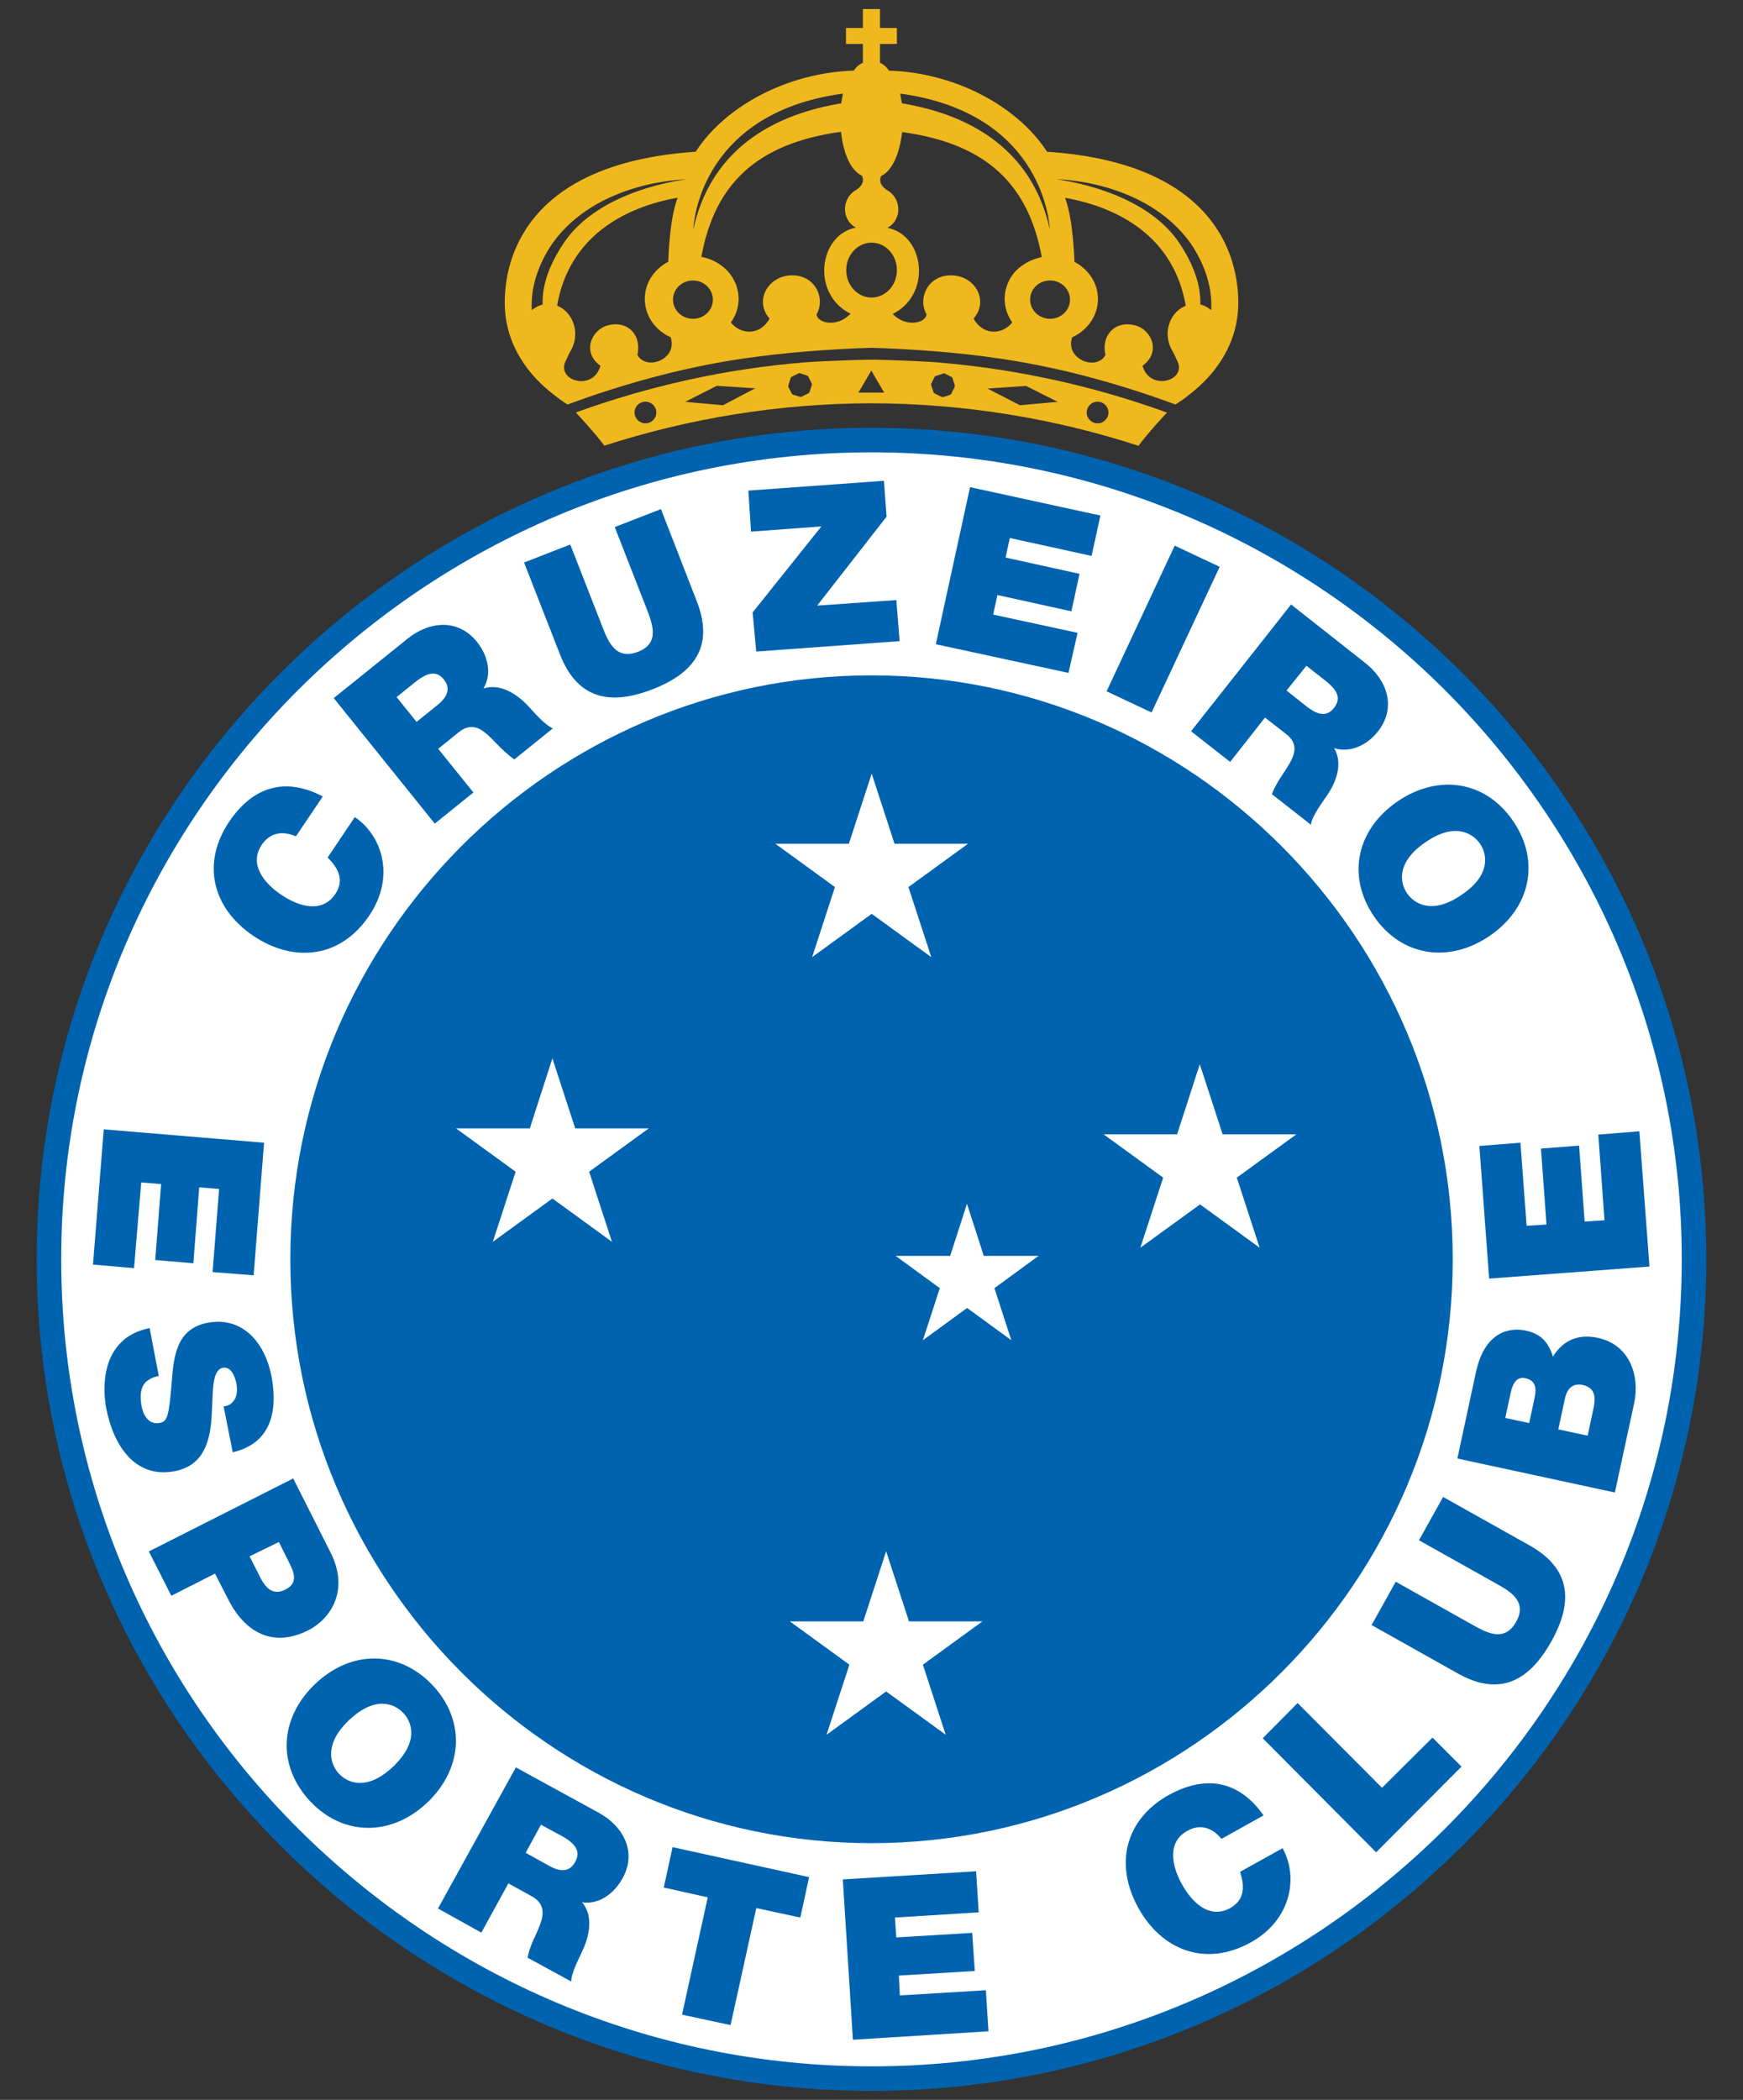 <?xml version="1.0" encoding="utf-8"?>
<!-- Generator: Adobe Illustrator 24.1.2, SVG Export Plug-In . SVG Version: 6.00 Build 0)  -->
<svg version="1.1"
	 id="svg2" inkscape:version="0.92.4 (5da689c313, 2019-01-14)" sodipodi:docname="cruzeiro-logo.svg" xmlns:cc="http://creativecommons.org/ns#" xmlns:dc="http://purl.org/dc/elements/1.1/" xmlns:inkscape="http://www.inkscape.org/namespaces/inkscape" xmlns:rdf="http://www.w3.org/1999/02/22-rdf-syntax-ns#" xmlns:sodipodi="http://sodipodi.sourceforge.net/DTD/sodipodi-0.dtd" xmlns:svg="http://www.w3.org/2000/svg"
	 xmlns="http://www.w3.org/2000/svg" xmlns:xlink="http://www.w3.org/1999/xlink" x="0px" y="0px" viewBox="0 0 1328.1 1600"
	 style="enable-background:new 0 0 1328.1 1600;" xml:space="preserve">
<rect x="0" y="0" width="1328.1" height="1600" fill="#333333" stroke="none"/>
<style type="text/css">
	.st0{fill:#EFB81D;}
	.st1{fill:#FFFFFF;}
	.st2{fill:#0063AF;}
</style>
<g id="logo">
	<g id="g12" transform="matrix(2.483,0,0,2.483,-1305.989,-545.418)">
	</g>
	<g>
		<g id="g370">
			<g id="g376" transform="translate(631.807,375.569)">
				<path id="path378" inkscape:connector-curvature="0" class="st0" d="M34.1-101.5L34.1-101.5L34.1-101.5h-3.8l0,0l0,0
					c-12.9,0.1-45.1,1.6-48.6,2C-79-94.6-137.9-81.3-193-61.3c2,2.3,14.4,15.5,21.7,25.3c64.1-20.7,132.5-32.1,203.4-32.3l0,0l0,0
					l0,0l0,0l0,0c71.2,0.2,139.6,11.6,203.6,32.4c7.2-9.8,19.6-23.1,21.7-25.3c-55-20-113.8-33.2-174.6-38.2
					C79.2-99.9,47.2-101.4,34.1-101.5 M-140-53c-4.6,0-8.3-3.7-8.3-8.3c0-4.5,3.7-8.2,8.3-8.2c4.5,0,8.3,3.7,8.3,8.2
					C-131.7-56.6-135.5-53-140-53 M-80.9-66.8l-28.8-2.6l24.1-12.2l29.2,1.9L-80.9-66.8z M-13.2-82.3l-1.8,5.5
					c-0.1,0.3-0.3,0.6-0.8,0.9l-5.2,2.6c-0.1,0.1-0.3,0.1-0.5,0.1h-0.2c0,0.1-0.1,0.1-0.2,0.1c-0.1,0-0.3,0-0.4-0.1l-5.3-1.7
					c-0.4-0.1-0.6-0.4-0.9-0.8l-2.6-5c-0.1-0.2-0.1-0.4-0.1-0.6c0-0.2,0-0.4,0.1-0.8l1.8-5.6c0.1-0.3,0.4-0.6,0.8-0.8l5.2-2.6
					c0.2-0.1,0.3-0.1,0.5-0.1c0.1,0,0.3,0,0.5,0l5.5,1.8c0.3,0.1,0.6,0.3,0.8,0.6l2.6,5.2C-13.1-82.9-13.1-82.6-13.2-82.3
					 M22.3-76.4l9.8-16.8l9.8,16.8H22.3z M204.5-69.5c4.5,0,8.3,3.7,8.3,8.2c0,4.6-3.7,8.3-8.3,8.3c-4.5,0-8.3-3.7-8.3-8.3
					C196.2-65.8,200-69.5,204.5-69.5 M150-81.5l24.1,12.1l-28.8,2.6l-24.6-12.7L150-81.5z M87.3-91.1c0.2,0,0.4,0,0.6,0.1l5.2,2.6
					c0.3,0.1,0.6,0.4,0.8,0.8l1.8,5.6c-0.1,0.3-0.1,0.5-0.1,0.9c0,0.2-0.1,0.4-0.1,0.6l-2.5,5c-0.2,0.3-0.4,0.5-0.9,0.8l-5.3,1.7
					C86.7-73,86.5-73,86.4-73c-0.1,0-0.2,0-0.2-0.1H86c-0.2,0-0.4,0-0.5-0.1l-5.2-2.6c-0.4-0.2-0.6-0.4-0.8-0.9l-1.8-5.5
					c-0.1-0.3-0.1-0.8,0.1-1.1l2.6-5.2c0.2-0.3,0.4-0.5,0.9-0.6l5.5-1.8C87-91.1,87.1-91.1,87.3-91.1"/>
			</g>
			<g id="g380" transform="translate(644.399,390.712)">
				<path id="path382" inkscape:connector-curvature="0" class="st0" d="M153.4-275.1c-22.6-34.9-70.3-60.3-120.5-61.8
					c-1.6-2.6-4-4.7-6.8-6v-14.3H39v-12.2H26.1v-14.4h-6.5l0,0h-6.5v14.4H0.2v12.2h12.9v14.3c-2.9,1.3-5.3,3.3-6.9,6
					c-50.2,1.5-97.9,26.8-120.5,61.8C-277.5-264.2-259.3-151-259.1-149.3c2.8,21.9,15.4,43,36.4,59.1c3.7,3,7.1,5.4,10.7,7.7
					c35.2-13,82.7-27.6,134.5-35.1c32.7-4.7,65.7-7.1,97.1-8.1c31.4,1,64.6,3.3,97.1,8.1c52,7.5,99.4,22.1,134.6,35.1
					c3.6-2.3,7-4.6,10.7-7.7c21-16.1,33.7-37.3,36.4-59.1C298.7-151,316.8-264.2,153.4-275.1 M155.5-215.9
					c-15.8-72.3-78.3-90.3-112.7-96.1c-0.2-1.5-1.1-5.9-1.3-7.4C153-304.2,155.5-215.9,155.5-215.9 M-2.1-319.4
					c-0.3,1.5-1.1,5.9-1.3,7.4c-34.5,5.8-96.9,23.8-112.7,96.1C-116.2-215.9-113.7-304.2-2.1-319.4 M-230.9-158.7
					c-3.1,0.8-5.8,2.3-8.3,4.3c-0.9-16.9,4.4-34.2,15.8-51c34.8-48.3,102.1-48.6,102.1-48.6c-0.6,0-66.9,7.3-94.1,49.3
					C-226.4-188-231.5-172.5-230.9-158.7 M-158.7-120.2c3.3-14.9-6.9-26.4-22.2-22.7c-12.6,3-20.6,20.4-6,30.9
					c-5.2,19.2-32.1,12.1-27.1-2.2c1.5-3.4,2.9-6.3,4.1-8.7c2.4-3.8,3.8-8.3,3.8-13.3c0-10-5.8-18.4-13.8-21.6
					c9.1-52.7,51.2-75,91.9-82.3c-6.5,16-7.2,48.7-7.2,48.8l0,0c-10.7,5.6-17.9,16.2-17.9,28.3c0,12.4,7.4,23.2,18.5,28.7
					c0.8,0.4,1.4,0.4,1.6,1.9C-129-116.7-151.9-108.1-158.7-120.2 M-116.4-147.8c-8.4,0-15.2-6.6-15.2-14.6
					c0-8.1,6.8-14.6,15.2-14.6c8.4,0,15.2,6.6,15.2,14.6C-101.2-154.3-108-147.8-116.4-147.8 M-22.2-151.2
					c7.1-12.3-1.2-30.6-19.8-29.7c-17.8,0.9-27.7,19.8-16,32.9c-7,12.7-21.4,12.9-29.5,3c3.7-5.2,5.9-11.3,5.9-18
					c0-2.9-0.4-5.6-1.2-8.3c0-0.1,0-0.1,0-0.2c0-0.1,0-0.1-0.1-0.2c-0.3-1.1-0.6-2.2-1.1-3.1c-2.2-5.3-5.6-9.7-10-13
					c-4.5-3.6-9.9-6-16-7.2c10.2-55.8,42.4-86.4,106.4-95.3c1.8,16.5,7.3,29.4,16,33.5c3.1,6.6-4.2,10.7-5.3,11.3
					c-10.1,6.4-10.5,22.2,0.6,28.2c-28.5,5.6-34,51-4,65.6C-6.4-140.9-21.6-144.4-22.2-151.2 M19.7-164C9-164,0.4-173.4,0.4-184.9
					s8.6-20.9,19.3-20.9S39-196.5,39-184.9S30.3-164,19.7-164 M123.5-174.8c-0.4,1-0.8,2-1.1,3.1c0,0.1-0.1,0.1-0.1,0.2
					c0,0.1,0,0.1,0,0.2c-0.8,2.7-1.2,5.4-1.2,8.3c0,6.7,2.2,12.8,5.8,18c-8.1,9.9-22.5,9.7-29.5-3c11.7-13.1,1.8-32-16-32.9
					c-18.6-0.9-26.9,17.5-19.8,29.7c-0.6,6.8-15.8,10.2-25.8-0.3c29.9-14.7,24.5-60-4-65.6c11.1-6,10.8-21.8,0.6-28.2
					c-1.1-0.6-8.4-4.7-5.4-11.3c8.6-4.1,14.1-17.1,16-33.5c63.9,8.8,96.1,39.4,106.4,95.3c-6,1.2-11.4,3.7-16,7.2
					C129.1-184.5,125.7-180.1,123.5-174.8 M155.7-147.8c-8.4,0-15.2-6.6-15.2-14.6c0-8.1,6.8-14.6,15.2-14.6
					c8.4,0,15.2,6.6,15.2,14.6C170.9-154.3,164.1-147.8,155.7-147.8 M249.2-122.9c1.2,2.5,2.6,5.3,4.1,8.7
					c5.1,14.2-21.9,21.3-27.1,2.2c14.6-10.7,6.6-27.9-6-30.9c-15.4-3.7-25.7,8-22.3,22.7c-6.7,12.2-29.6,3.6-25.8-12.1
					c0.2-1.5,0.8-1.5,1.6-1.9c11-5.6,18.5-16.3,18.5-28.7c0-12.1-7.2-22.6-17.9-28.3l0,0c0-0.1-0.9-32.9-7.2-48.8
					c40.9,7.3,82.9,29.6,92,82.3c-8.1,3.1-13.8,11.5-13.8,21.6C245.4-131.2,246.8-126.7,249.2-122.9 M278.5-154.4
					c-2.4-2-5.2-3.6-8.3-4.3c0.5-13.8-4.5-29.3-15.5-46.1c-27.2-41.8-93.4-49.1-94.1-49.3c0,0,67.3,0.3,102.1,48.6
					C274.1-188.6,279.4-171.3,278.5-154.4"/>
			</g>
			<g id="g384" transform="translate(691.924,310.105)">
				<path id="path386" inkscape:connector-curvature="0" class="st1" d="M603.5,649.5c0,348.7-282.7,631.4-631.4,631.4
					s-631.4-282.7-631.4-631.4S-376.6,18.1-27.9,18.1C320.9,18.1,603.5,300.8,603.5,649.5"/>
			</g>
			<g id="g388" transform="translate(674.541,352.859)">
				<path id="path390" inkscape:connector-curvature="0" class="st2" d="M438.9,159.1C323.6,44.3,164.6-26.9-10.5-26.9l0,0
					c-175.1,0-334.1,71.1-449.4,185.9s-186.7,273.2-186.7,447.7l0,0c0,174.5,71.5,332.9,186.7,447.7s274.2,185.9,449.4,185.9l0,0
					l0,0c175.1,0,334.1-71.1,449.4-185.9s186.7-273.2,186.7-447.7C625.5,432.2,554.2,273.9,438.9,159.1 M606.9,606.7L606.9,606.7
					c0,169.3-69.3,323.1-181.1,434.5c-111.9,111.3-266.1,180.4-436.2,180.4l0,0l0,0c-170,0-324.3-69.1-436.2-180.4
					s-181.3-265-181.3-434.5l0,0c0-169.3,69.3-323,181.2-434.5C-334.8,60.9-180.6-8.2-10.5-8.2l0,0c170.1,0,324.3,69.1,436.2,180.4
					C537.5,283.7,606.9,437.4,606.9,606.7"/>
			</g>
			<g id="g392" transform="translate(631.625,352.599)">
				<path id="path394" inkscape:connector-curvature="0" class="st2" d="M32.4,162c-243.9,0-442.8,199.8-442.8,444.9
					s199,444.9,442.8,444.9s442.9-199.9,442.9-444.9S276.3,162,32.4,162"/>
			</g>
		</g>
	</g>
	<path id="path398" inkscape:connector-curvature="0" class="st1" d="M675.2,1182l17.4,53.4h56l-45.4,33l17.4,53.4l-45.4-33
		l-45.4,33l17.4-53.4l0,0l-45.4-33h56L675.2,1182z"/>
	<path id="path402" inkscape:connector-curvature="0" class="st1" d="M914.2,810.9l17.4,53.4h56.2l-45.4,33l17.4,53.4l-45.4-33
		l-45.5,33l17.4-53.4l-45.4-33h56L914.2,810.9z"/>
	<path id="path406" inkscape:connector-curvature="0" class="st1" d="M736.8,917.2l12.8,39.7h41.8l-33.7,24.6l12.9,39.7l-33.7-24.6
		l-33.7,24.6l12.9-39.7l-33.7-24.6H724L736.8,917.2z"/>
	<path id="path410" inkscape:connector-curvature="0" class="st1" d="M664.2,589.5l17.4,53.4h56l-45.4,33l17.4,53.4l-45.4-33
		l-45.4,33l17.4-53.4l-45.4-33h56L664.2,589.5z"/>
	<path id="path414" inkscape:connector-curvature="0" class="st1" d="M420.9,806.4l17.4,53.4h56l-45.4,33l17.4,53.4l-45.4-33
		l-45.4,33l17.4-53.4l-45.4-33h56.2L420.9,806.4z"/>
	<g>
		<g id="g418">
			<g id="g424" transform="translate(589.745,340.884)">
				<path id="path426" inkscape:connector-curvature="0" class="st2" d="M-364.3,296.4c-4.1-1.9-17.2-6.6-26,6.4
					c-9.8,14.7,1.3,29,15,38.2c13.7,9.2,31.1,14,41-0.6c7.1-10.6,2.5-19.6-5.8-27.9l20.7-30.8c20.6,13.8,31.1,45.2,11.1,74.9
					c-22.1,33-57.9,36-88.1,15.8c-32.1-21.6-39.8-56-18.6-87.4c18.9-27.8,44-33.4,71.2-19L-364.3,296.4z"/>
			</g>
			<g id="g428" transform="translate(592.499,350.942)">
				<path id="path430" inkscape:connector-curvature="0" class="st2" d="M-338.2,181l56-45.1c16.7-13.5,38.6-15.8,53.1,2.2
					c8,9.9,11.9,24,5,35.5c10.5-3.3,22.5,1.5,33.2,12.5c4.1,4.3,13.5,15.6,19.7,17.9l-29.4,23.7c-5.3-3.7-9.8-8.2-14.2-12.7
					c-8.1-8.4-16.5-17.4-28.2-8l-15.6,12.6l26.8,33.3l-29.4,23.7L-338.2,181z M-275.1,199.1l15.4-12.4c5.5-4.4,12.2-11.4,5.4-19.9
					c-4.9-6-11-6.8-22.2,2.3l-13.8,11.1L-275.1,199.1z"/>
			</g>
			<g id="g432" transform="translate(618.911,358)">
				<path id="path434" inkscape:connector-curvature="0" class="st2" d="M-88,100.1c12.4,31.7,1.2,53.6-33.7,67.1
					c-34.9,13.6-58.1,5.2-70.5-26.5l-27.4-70.1l35.2-13.7l24.3,62.2c4.5,11.6,10.2,26.2,27.4,19.5c16.7-6.5,11-21,6.5-32.8
					l-24.3-62.2l35.2-13.7L-88,100.1z"/>
			</g>
		</g>
	</g>
	<g id="g436" transform="matrix(2.483,0,0,2.483,241.003,341.516)">
		<path id="path438" inkscape:connector-curvature="0" class="st2" d="M133.9,50.4L155,24l-21.6,1.6L132.6,13l41.6-3l0.8,11
			l-21.3,27.3l24.3-1.7l1,12.6l-44,3.2L133.9,50.4z"/>
	</g>
	<g id="g440" transform="matrix(2.483,0,0,2.483,280.28,364.243)">
		<path id="path442" inkscape:connector-curvature="0" class="st2" d="M184.8,2.8l40,8.7l-2.7,12.4L197,18.4l-1.3,6l22.7,5
			l-2.5,11.5l-22.7-5l-1.3,6l25.9,5.6L215,59.8l-40.7-8.8L184.8,2.8z"/>
	</g>
	<g id="g444" transform="matrix(2.483,0,0,2.483,317.292,353.672)">
		<path id="path446" inkscape:connector-curvature="0" class="st2" d="M232.7,25l13.8,6.5l-20.9,44.7l-13.8-6.5L232.7,25z"/>
	</g>
	<g id="g448" transform="matrix(2.483,0,0,2.483,-1305.989,-545.418)">
		<g>
			<g id="g450">
				<g id="g456" transform="translate(662.17,357.759)">
					<path id="path458" inkscape:connector-curvature="0" class="st2" d="M260,47.4l22.7,17.9c6.8,5.3,9.7,13.7,4,21
						c-3.1,4-8.3,6.8-13.5,5.2c2.3,3.8,1.5,8.9-1.9,14.1c-1.3,2-5,6.7-5.2,9.4l-12-9.4c1-2.5,2.3-4.6,3.8-6.8
						c2.6-4,5.3-8.1,0.5-11.7l-6.4-5l-10.7,13.6l-12-9.4L260,47.4z M258.6,73.8l6.3,5c2.3,1.7,5.6,3.8,8.3,0.3
						c1.9-2.5,1.7-5-2.9-8.5l-5.6-4.4L258.6,73.8z"/>
				</g>
				<g id="g460" transform="translate(678.356,341.983)">
					<path id="path462" inkscape:connector-curvature="0" class="st2" d="M312,129.7c8.4,12.4,5.2,26.7-7.3,35.2
						c-12.5,8.5-27.1,6.3-35.5-6.1c-8.4-12.4-5.2-26.7,7.3-35.2C289.1,115,303.6,117.3,312,129.7 M279.4,151.8
						c2.2,3.2,7.7,6.7,16.7,0.5c9.1-6.1,7.9-12.5,5.7-15.7c-2.2-3.2-7.7-6.7-16.7-0.5C276,142.3,277.2,148.6,279.4,151.8"/>
				</g>
			</g>
		</g>
	</g>
	<g id="g464" transform="matrix(2.483,0,0,2.483,374.13,221.136)">
		<path id="path466" inkscape:connector-curvature="0" class="st2" d="M306.3,303.3l-3-40.7l12.6-1l1.9,25.5l6.1-0.4l-1.7-23.3
			l11.7-0.9l1.7,23.3l6.1-0.4l-1.9-26.3l12.6-1l3.1,41.5L306.3,303.3z"/>
	</g>
	<g>
		<g id="g470">
			<g id="g476" transform="translate(674.265,295.618)">
				<path id="path478" inkscape:connector-curvature="0" class="st2" d="M436.2,815.7l14.1-65.6c6.8-31.6,26.1-34.5,38.3-31.8
					c12.1,2.6,17.4,9.9,20.4,19.8c6-9.9,16.7-18.2,34.4-14.3c24,5.2,32,28.7,27.5,49.8l-14.7,68L436.2,815.7z M490.9,788.7l4.2-19.5
					c1.6-7.8,0.5-13-7.2-14.7c-6-1.3-9.3,3.2-11,10.8l-4.2,19.5L490.9,788.7z M535.5,798.3l4.6-21.7c1.6-7.8,0.9-14.9-8.3-16.9
					c-7-1.5-11.9,1.8-13.7,10.6l-5,23.2L535.5,798.3z"/>
			</g>
			<g id="g480" transform="translate(679.502,289.303)">
				<path id="path482" inkscape:connector-curvature="0" class="st2" d="M485.9,888.2c29.6,16.6,34.9,40.6,16.6,73.3
					c-18.3,32.7-41.6,40.9-71.2,24.3l-65.7-36.9l18.4-33l58.3,32.7c10.9,6.1,24.6,13.8,33.5-2.3c8.7-15.6-4.9-23.3-15.8-29.3
					l-58.3-32.7l18.4-33L485.9,888.2z"/>
			</g>
		</g>
	</g>
	<g id="g484" transform="matrix(2.483,0,0,2.483,333.208,138.086)">
		<path id="path486" inkscape:connector-curvature="0" class="st2" d="M253.3,477.8L264,467l25.9,26l15.5-15.4l8.9,8.9l-26.2,26.3
			L253.3,477.8z"/>
	</g>
	<g>
		<g id="g490">
			<g id="g496" transform="translate(657.089,267.938)">
				<path id="path498" inkscape:connector-curvature="0" class="st2" d="M273.6,1133.2c-2.8-3.6-12.4-13.8-26-6.1
					c-15.4,8.5-12.1,26.3-4.1,40.7s21.2,26.7,36.8,18.1c11.1-6.3,11.1-16.4,7.5-27.6l32.4-18c12,21.7,7.1,54.3-24.3,71.8
					c-34.7,19.2-67.9,5.6-85.5-26.1c-18.8-33.7-9.8-68,23.2-86.3c29.5-16.2,54.3-9.7,72.1,15.6L273.6,1133.2z"/>
			</g>
		</g>
	</g>
	<g id="g500" transform="matrix(2.483,0,0,2.483,257.328,112.561)">
		<path id="path502" inkscape:connector-curvature="0" class="st2" d="M155,531.4l40.9-2.5l0.8,12.6l-25.7,1.6l0.4,6.1l23.3-1.4
			l0.8,11.7l-23.3,1.4l0.3,6.1l26.4-1.6l0.8,12.6l-41.6,2.6L155,531.4z"/>
	</g>
	<g id="g504" transform="matrix(2.483,0,0,2.483,232.885,109.325)">
		<path id="path506" inkscape:connector-curvature="0" class="st2" d="M123.4,538.2l-13.5-3l2.7-12.4l41.9,9.2l-2.7,12.4l-13.5-2.9
			l-7.9,35.9l-14.9-3.2L123.4,538.2z"/>
	</g>
	<g id="g508" transform="matrix(2.483,0,0,2.483,-1305.989,-545.418)">
		<g>
			<g id="g510">
				<g id="g516" transform="translate(605.777,273.117)">
					<path id="path518" inkscape:connector-curvature="0" class="st2" d="M78.5,488.9l25.4,13.9c7.5,4.1,11.9,12,7.3,20.2
						c-2.5,4.5-7.1,8.1-12.4,7.3c2.9,3.3,2.9,8.6,0.4,14.3c-1,2.3-3.8,7.4-3.7,10l-13.4-7.3c0.5-2.6,1.5-5,2.6-7.2
						c1.9-4.3,3.9-8.8-1.4-11.7l-7.1-3.9l-8.3,15.1l-13.3-7.4L78.5,488.9z M81.5,515.1l7,3.9c2.5,1.4,6.1,2.8,8.2-1.1
						c1.5-2.7,0.9-5.2-4.2-8l-6.3-3.4L81.5,515.1z"/>
				</g>
				<g id="g520" transform="translate(599.663,279.133)">
					<path id="path522" inkscape:connector-curvature="0" class="st2" d="M58.9,457.5c10.3,10.8,9.6,25.5-1.3,36s-25.7,10.7-36-0.1
						c-10.3-10.9-9.6-25.5,1.3-36C33.8,446.9,48.5,446.7,58.9,457.5 M30.4,484.9c2.7,2.8,8.6,5.3,16.6-2.3c8-7.7,5.7-13.7,3-16.5
						c-2.7-2.8-8.6-5.3-16.6,2.3C25.5,475.9,27.7,482.1,30.4,484.9"/>
				</g>
				<g id="g524" transform="translate(589.549,294.149)">
					<path id="path526" inkscape:connector-curvature="0" class="st2" d="M26.4,379.2L37.9,402c6,12-0.5,20.6-6.9,23.8
						c-10.7,5.4-19.3,0.8-24.5-9.4l-4.1-8l-13.4,6.8l-6.9-13.6L26.4,379.2z M13,403.1l2.7,5.3c1.7,3.6,3.9,7.1,8.3,4.9
						c4-2,2.7-5.3,1-8.6l-3-6L13,403.1z"/>
				</g>
				<g id="g528" transform="translate(579.79,301.61)">
					<path id="path530" inkscape:connector-curvature="0" class="st2" d="M-5.1,340.3c-1.2,0.2-2.3,0.6-3.1,1.2
						c-2.7,1.6-2.7,5.1-2.2,7.9c0.4,2.5,2,6,5.6,5.3c2.5-0.4,2.8-2.7,3.6-11.5c0.6-8.1,1.1-17.2,10.9-19.2
						c11.2-2.2,17.9,6.5,19.8,16.4c2,10.6-0.1,20.6-11.9,23.3l-2.8-14.1c1.9-0.1,2.9-1.2,3.6-2.5c0.6-1.4,0.6-3.1,0.3-4.6
						c-0.4-2-1.6-5.3-4.3-4.7c-3.4,1-2.8,8-3.3,15.3c-0.5,7.2-2.4,14.7-11.3,16.4c-12.5,2.4-18.9-8.4-21-19.2
						c-1.1-5.5-2.2-21.6,13.3-24.7L-5.1,340.3z"/>
				</g>
			</g>
		</g>
	</g>
	<g id="g532" transform="matrix(2.483,0,0,2.483,152.793,245.713)">
		<path id="path534" inkscape:connector-curvature="0" class="st2" d="M19.5,251.7l-3.2,40.7l-12.6-1l2-25.5l-6.1-0.5l-1.8,23.3
			l-11.7-1l1.8-23.3l-6.1-0.5l-2.2,26.3l-12.6-1.1l3.3-41.5L19.5,251.7z"/>
	</g>
</g>
</svg>
